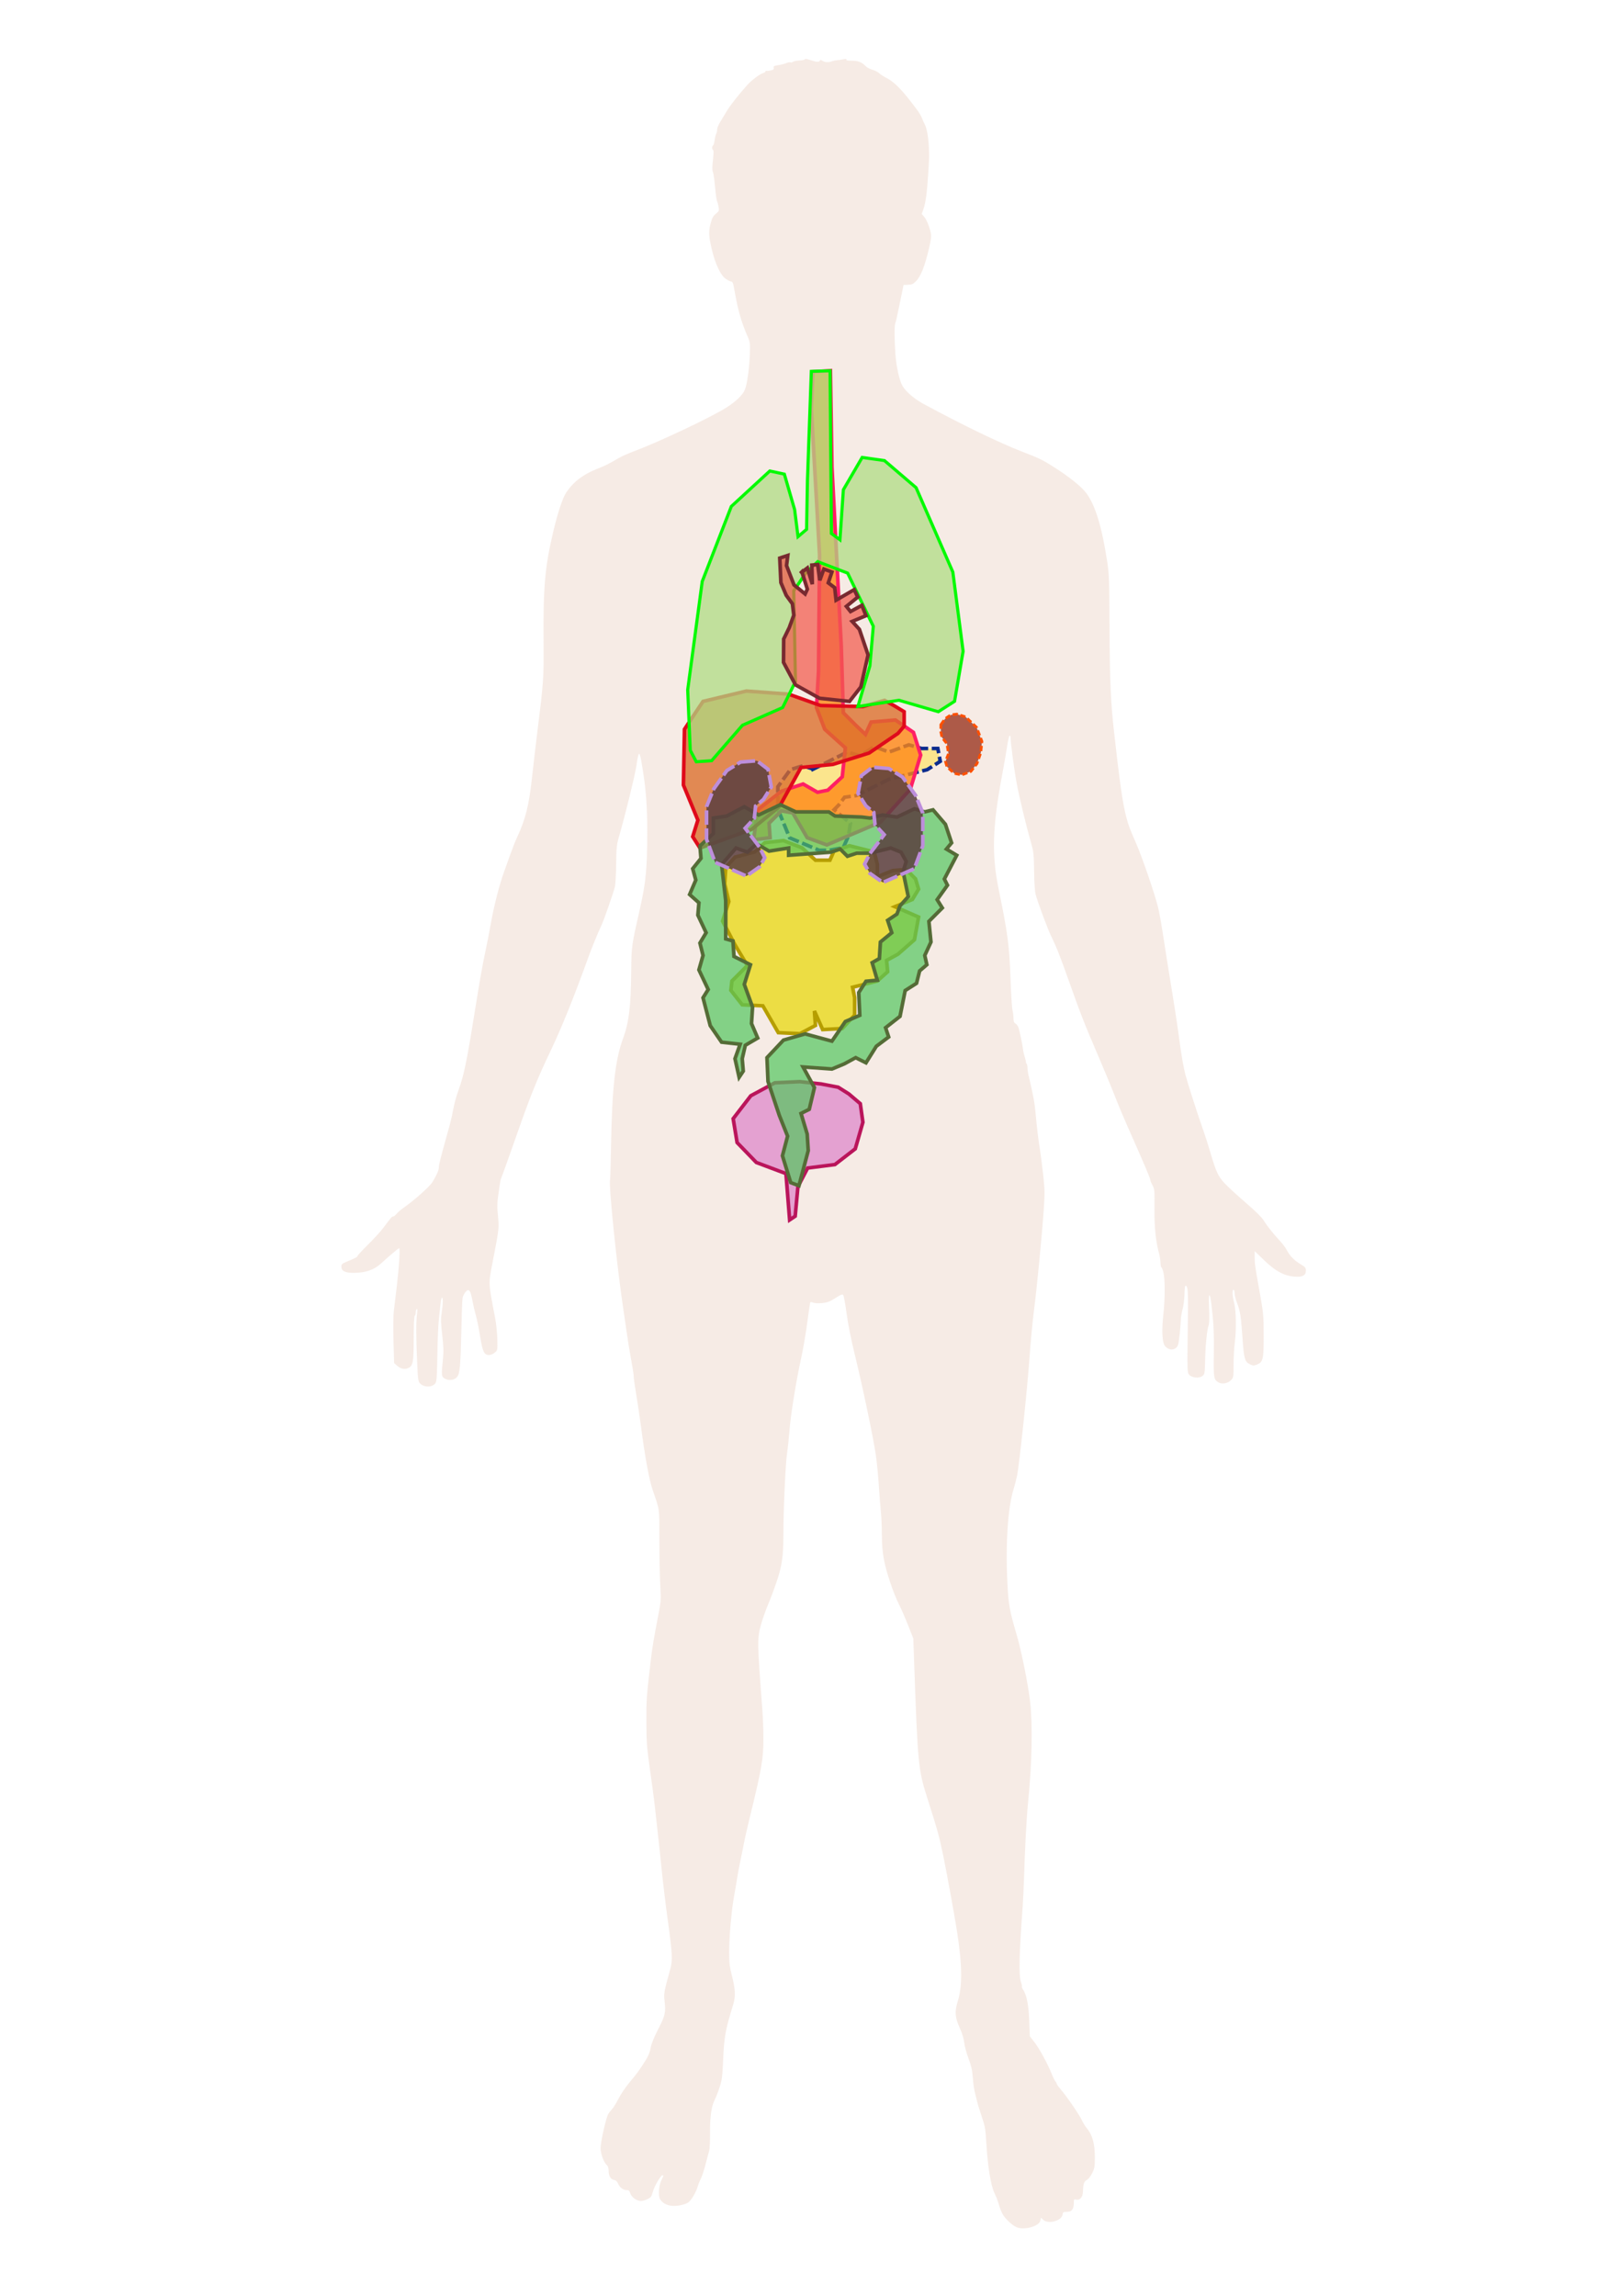 <?xml version="1.0" encoding="UTF-8" standalone="no"?>
<svg
        id="human"
   xmlns="http://www.w3.org/2000/svg"
   version="1.1"
   viewBox="0 0 210 297"
   height="297mm"
   width="210mm">
  <defs
     id="defs2" />
  <g
     id="layer1">
    <g
       transform="matrix(0.13,0,0,0.128,49.042,87.621)"
       id="layer1-2">
      <path
         id="path2180"
         d="m 634.5,1566.401 c -4.17,-1.87 -10.351,-7.609 -13.429,-12.468 -1.219,-1.925 -3.024,-6.425 -4.011,-10 -0.987,-3.575 -3.021,-8.975 -4.521,-12 -3.51,-7.08 -6.661,-26.549 -8.012,-49.5 -0.906,-15.394 -1.337,-17.992 -4.557,-27.5 -1.956,-5.775 -4.184,-13.2 -4.951,-16.5 -0.767,-3.3 -1.832,-7.8 -2.367,-10 -0.535,-2.2 -1.29,-8.275 -1.677,-13.5 -0.535,-7.221 -1.556,-11.78 -4.255,-19 -1.953,-5.225 -3.868,-12.425 -4.256,-16 -0.44,-4.054 -2.039,-9.461 -4.25,-14.367 -5.018,-11.139 -5.474,-16.996 -2.151,-27.633 4.758,-15.229 4.418,-37.487 -1.108,-72.5 -2.79,-17.675 -10.639,-61.249 -13.601,-75.5 -4.164,-20.034 -5.411,-24.591 -15.789,-57.658 -8.828,-28.132 -9.389,-34.027 -12.927,-135.842 l -0.869,-25 -5.244,-13.492 c -2.884,-7.42 -6.833,-16.645 -8.776,-20.5 -5.534,-10.983 -12.891,-33.074 -15.171,-45.556 -1.456,-7.97 -2.084,-15.587 -2.097,-25.416 -0.01,-7.72 -0.448,-18.085 -0.975,-23.035 -0.526,-4.95 -1.444,-16.875 -2.04,-26.5 -0.596,-9.625 -1.944,-23.575 -2.997,-31 -2.44,-17.207 -13.428,-70.411 -20.963,-101.5 -3.575,-14.751 -6.699,-30.676 -8.105,-41.323 -1.258,-9.528 -2.764,-17.952 -3.345,-18.721 -0.869,-1.15 -2.266,-0.616 -7.855,2.999 -5.478,3.543 -8.002,4.524 -13,5.052 -3.673,0.388 -7.338,0.219 -8.988,-0.414 -2.109,-0.81 -2.874,-0.769 -3.15,0.169 -0.201,0.681 -1.558,10.239 -3.017,21.239 -1.459,11 -4.19,26.975 -6.069,35.5 -4.714,21.384 -10.253,56.348 -11.445,72.249 -0.546,7.288 -1.655,17.751 -2.464,23.251 -1.526,10.378 -3.609,57.599 -3.617,82 -0.007,21.57 -1.305,31.072 -6.353,46.5 -2.429,7.425 -6.308,18 -8.619,23.5 -2.311,5.5 -5.502,14.617 -7.091,20.261 -4.088,14.513 -4.05,17.399 1.133,86.809 0.578,7.738 1.049,20.788 1.048,29 -0.004,20.89 -1.698,30.75 -14.071,81.931 -2.128,8.8 -4.615,20.05 -5.527,25 -0.912,4.95 -2.559,13.275 -3.659,18.5 -1.1,5.225 -2.377,12.2 -2.839,15.5 -0.461,3.3 -1.749,10.95 -2.861,17 -2.739,14.897 -5.113,41.75 -5.113,57.829 0,10.815 0.456,15.014 2.508,23.103 3.725,14.685 4.067,21.613 1.484,30.068 -7.676,25.122 -9.029,32.647 -9.98,55.5 -0.711,17.088 -1.147,20.551 -3.524,28 -1.492,4.675 -3.736,10.525 -4.986,13 -3.232,6.395 -4.697,17.293 -4.544,33.805 0.073,7.867 -0.308,15.742 -0.847,17.5 -0.539,1.758 -2.161,7.878 -3.605,13.602 -1.444,5.724 -3.543,12.207 -4.665,14.408 -1.123,2.2 -2.701,6.292 -3.508,9.093 -0.807,2.801 -3.065,7.454 -5.019,10.339 -3.021,4.463 -4.308,5.471 -8.614,6.75 -10.539,3.13 -19.176,1.283 -23.277,-4.976 -2.309,-3.523 -1.528,-14.441 1.449,-20.271 1.71,-3.349 1.866,-4.25 0.736,-4.25 -1.708,0 -7.951,10.835 -9.507,16.5 -0.604,2.2 -1.437,4.5 -1.849,5.111 -1.276,1.889 -7.003,4.389 -10.053,4.389 -4.136,0 -9.514,-3.923 -10.654,-7.771 -0.756,-2.553 -1.495,-3.228 -3.527,-3.228 -3.508,0 -6.955,-2.611 -8.579,-6.497 -0.949,-2.272 -2.202,-3.406 -4.205,-3.807 -3.373,-0.674 -5.231,-4.093 -5.231,-9.621 0,-2.353 -0.641,-4.36 -1.662,-5.203 -2.978,-2.459 -6.338,-11.581 -6.338,-17.204 0,-6.348 5.51,-31.156 7.7,-34.669 0.857,-1.375 2.598,-3.625 3.868,-5 1.27,-1.375 4.12,-6.1 6.332,-10.5 2.213,-4.4 7.179,-11.825 11.036,-16.5 7.487,-9.074 9.44,-11.794 15.8,-22 2.768,-4.442 4.381,-8.455 5.093,-12.672 0.699,-4.137 3.183,-10.401 7.533,-19 7.051,-13.938 7.696,-16.968 6.235,-29.328 -0.781,-6.608 -0.407,-8.625 5.92,-31.968 2.24,-8.263 1.846,-15.866 -2.461,-47.532 -2.169,-15.95 -4.894,-38.675 -6.056,-50.5 -1.161,-11.825 -2.972,-29.15 -4.024,-38.5 -1.052,-9.35 -2.4,-21.725 -2.994,-27.5 -0.594,-5.775 -2.699,-21.975 -4.677,-36 -3.251,-23.051 -3.606,-27.757 -3.701,-49 -0.102,-22.768 0.137,-26.153 4.479,-63.5 1.349,-11.602 3.247,-23.141 7.071,-43 3.007,-15.614 3.061,-16.398 2.213,-32.5 -0.478,-9.075 -0.869,-29.775 -0.869,-46 0,-32.279 0.537,-28.28 -6.643,-49.5 -3.534,-10.444 -7.704,-33.651 -11.907,-66.261 -1.116,-8.656 -3.136,-22.325 -4.489,-30.375 -1.354,-8.05 -2.461,-16.164 -2.461,-18.031 0,-1.867 -1.101,-9.231 -2.447,-16.364 -1.346,-7.133 -3.373,-19.719 -4.505,-27.969 -1.132,-8.25 -2.736,-19.5 -3.565,-25 -6.116,-40.586 -14.602,-124.901 -13.051,-129.667 0.239,-0.733 0.681,-16.183 0.983,-34.333 0.956,-57.464 4.161,-86.998 11.672,-107.58 6.163,-16.886 8.121,-33.046 8.415,-69.42 0.196,-24.299 0.332,-25.281 8.639,-62.5 5.952,-26.669 7.25,-40.325 7.315,-77 0.045,-25.583 -1.189,-42.945 -4.551,-64 -3.205,-20.072 -3.761,-20.356 -6.326,-3.223 -1.529,10.214 -10.424,47.019 -17.212,71.223 -2.398,8.549 -2.684,11.351 -2.857,28 -0.106,10.175 -0.696,20.525 -1.312,23 -1.592,6.397 -10.988,33.734 -13.233,38.5 -3.262,6.925 -9.645,22.666 -12.772,31.5 -13.89,39.235 -26.928,72.154 -37.427,94.5 -13.847,29.472 -20.412,45.926 -33.715,84.5 -8.51,24.677 -14.678,42.137 -16.075,45.5 -0.457,1.1 -1.065,4.025 -1.351,6.5 -0.286,2.475 -1.042,7.875 -1.679,12 -0.687,4.45 -0.874,10.55 -0.46,15 1.652,17.731 1.919,14.976 -5.004,51.5 -4.191,22.111 -4.293,19.872 2.559,56 1.043,5.5 2.023,15.099 2.177,21.332 0.28,11.323 0.278,11.334 -2.525,13.75 -1.56,1.345 -4.08,2.418 -5.677,2.418 -4.913,0 -6.5,-3.356 -8.928,-18.878 -1.2,-7.674 -3.055,-17.006 -4.122,-20.738 -1.067,-3.732 -2.665,-10.726 -3.55,-15.542 -1.946,-10.591 -3.607,-12.596 -6.955,-8.397 -1.266,1.587 -2.545,4.274 -2.843,5.971 -0.298,1.696 -0.822,15.684 -1.164,31.084 -0.869,39.076 -1.534,46.034 -4.699,49.199 -2.969,2.969 -8.486,3.364 -12.279,0.878 -2.862,-1.875 -2.983,-3.508 -1.423,-19.077 0.799,-7.976 0.66,-13.001 -0.687,-24.826 -1.396,-12.253 -1.486,-16.158 -0.521,-22.5 1.378,-9.055 1.496,-15.174 0.292,-15.174 -0.475,0 -1.127,2.812 -1.45,6.25 -0.323,3.438 -1.074,10.525 -1.669,15.75 -0.596,5.225 -1.261,21.343 -1.479,35.817 -0.324,21.507 -0.678,26.746 -1.934,28.663 -2.848,4.347 -11.488,4.47 -15.351,0.218 -1.78,-1.96 -2.09,-4.313 -2.856,-21.698 -1.076,-24.422 -1.121,-40.809 -0.131,-48.319 0.511,-3.876 0.427,-5.609 -0.25,-5.191 -0.559,0.346 -1.017,1.925 -1.017,3.51 0,1.585 -0.45,3.16 -1,3.5 -0.618,0.382 -1,9.021 -1,22.591 0,23.348 -0.692,27.603 -4.85,29.828 -3.641,1.949 -7.92,1.258 -11.385,-1.837 l -3.266,-2.918 -0.616,-22.332 c -0.339,-12.283 -0.217,-25.707 0.271,-29.832 0.488,-4.125 1.844,-15.6 3.013,-25.5 2.263,-19.169 3.446,-38.5 2.354,-38.5 -0.684,0 -10.742,8.634 -17.856,15.329 -7.152,6.73 -15.754,9.695 -27.964,9.638 -8.216,-0.038 -11.701,-1.942 -11.701,-6.393 0,-2.061 0.785,-2.94 3.75,-4.204 10.081,-4.295 12.25,-5.423 12.25,-6.366 0,-0.562 4.806,-5.851 10.679,-11.753 5.874,-5.902 12.656,-13.435 15.073,-16.741 7.761,-10.614 8.525,-11.51 9.825,-11.51 0.703,0 2.227,-1.206 3.387,-2.681 1.16,-1.474 4.066,-4.062 6.457,-5.75 10.818,-7.636 26.523,-21.796 29.18,-26.311 4.605,-7.824 6.398,-12.004 6.418,-14.96 0.017,-2.545 1.469,-8.508 7.012,-28.798 1.052,-3.85 2.826,-10.349 3.943,-14.442 1.117,-4.093 2.713,-11.376 3.548,-16.184 0.834,-4.808 3.049,-12.976 4.923,-18.151 5.441,-15.03 8.284,-28.861 16.079,-78.223 5.385,-34.098 8.275,-50.727 10.951,-63 1.319,-6.05 3.814,-19.1 5.545,-29 2.953,-16.895 8.593,-38.993 13.145,-51.5 1.101,-3.025 3.718,-10.45 5.816,-16.5 2.098,-6.05 5.161,-13.925 6.807,-17.5 8.603,-18.682 12.032,-32.808 15.172,-62.5 1.163,-11 3.221,-29 4.573,-40 6.837,-55.631 6.972,-57.559 6.702,-95.5 -0.392,-55.007 1.315,-75.017 9.384,-110 4.647,-20.146 9.61,-35.38 13.357,-40.995 7.163,-10.736 16.923,-18.216 31.11,-23.844 7.71,-3.058 11.108,-4.789 20.917,-10.653 3.025,-1.808 9.922,-4.933 15.327,-6.943 23.225,-8.639 78.087,-35.001 92.173,-44.291 9.653,-6.366 15.85,-12.474 18.086,-17.825 2.169,-5.192 4.419,-21.184 4.929,-35.043 0.448,-12.151 0.36,-12.862 -2.379,-19.261 -6.048,-14.131 -9.339,-25.761 -12.586,-44.476 -1.665,-9.595 -2.055,-10.668 -3.877,-10.668 -0.665,0 -2.942,-1.178 -5.061,-2.618 -5.121,-3.48 -10.522,-15.108 -14.004,-30.151 -2.989,-12.912 -3.205,-17.843 -1.132,-25.801 1.561,-5.992 2.598,-7.759 6.34,-10.798 2.001,-1.625 2.224,-2.445 1.634,-6.007 -0.376,-2.269 -1.079,-4.88 -1.563,-5.802 -0.484,-0.923 -1.369,-7.448 -1.967,-14.5 -0.598,-7.052 -1.565,-13.816 -2.149,-15.029 -0.753,-1.564 -0.738,-5.058 0.053,-12 0.713,-6.262 0.766,-9.914 0.146,-10.127 -1.244,-0.427 -1.264,-3.867 -0.028,-4.631 0.518,-0.32 1.216,-2.709 1.551,-5.309 0.335,-2.6 1.036,-5.508 1.558,-6.463 0.522,-0.955 0.949,-2.93 0.949,-4.389 0,-1.459 1.427,-4.953 3.171,-7.764 1.744,-2.811 4.62,-7.654 6.391,-10.763 2.951,-5.18 11.622,-16.397 20.349,-26.326 4.257,-4.843 12.77,-11.381 15.839,-12.164 1.238,-0.316 2.25,-0.995 2.25,-1.51 0,-0.514 0.562,-0.831 1.25,-0.703 0.688,0.128 2.664,-0.102 4.392,-0.512 2.42,-0.573 3.03,-1.174 2.653,-2.613 -0.411,-1.57 0.282,-1.984 4.342,-2.593 2.657,-0.398 6.32,-1.347 8.141,-2.108 1.821,-0.761 3.761,-1.105 4.31,-0.765 0.55,0.34 1.629,0.096 2.398,-0.542 0.769,-0.638 3.562,-1.228 6.206,-1.311 2.644,-0.083 5.129,-0.611 5.521,-1.174 0.469,-0.674 2.392,-0.427 5.634,0.724 5.786,2.055 8.828,2.223 9.396,0.519 0.304,-0.913 1.047,-0.811 2.892,0.398 2.346,1.537 6.175,1.56 9.865,0.059 0.825,-0.336 2.85,-0.721 4.5,-0.855 1.65,-0.135 4.526,-0.559 6.392,-0.943 2.33,-0.479 3.183,-0.359 2.723,0.384 -0.452,0.731 1.253,1.073 5.252,1.054 6.347,-0.03 10.19,1.481 13.855,5.45 1.222,1.324 4.256,2.976 6.741,3.672 2.485,0.696 5.535,2.273 6.777,3.506 1.242,1.232 4.509,3.392 7.259,4.8 8.302,4.25 15.975,12.39 30.828,32.704 1.81,2.475 3.866,6.075 4.57,8 0.704,1.925 1.938,4.733 2.742,6.24 2.008,3.764 3.59,12.619 4.066,22.76 0.479,10.201 0.51,8.892 -0.645,27.5 -1.175,18.931 -2.566,29.338 -4.737,35.451 l -1.707,4.806 2.665,3.168 c 2.87,3.411 6.718,14.431 6.718,19.241 0,5.091 -4.876,24.967 -8.26,33.666 -2.033,5.228 -4.513,9.604 -6.657,11.75 -3.426,3.429 -4.061,3.684 -9.545,3.837 l -2.962,0.083 -2.848,14 c -4.191,20.603 -4.437,21.725 -5.485,25 -0.945,2.952 -0.837,16.496 0.254,31.784 0.837,11.74 4.067,26.297 6.911,31.15 3.571,6.093 11.902,13.348 21.153,18.419 38.74,21.239 75.479,39.287 97.939,48.113 17.826,7.005 20.926,8.56 33.5,16.803 14.465,9.482 25.846,18.892 30.47,25.191 8.838,12.039 15.268,33.276 20.604,68.041 2.064,13.452 2.243,18.401 2.467,68.5 0.232,51.664 1.208,74.735 4.392,103.747 5.673,51.692 8.72,73.311 12.227,86.753 2.468,9.459 2.897,10.624 9.92,27 6.192,14.436 18.513,51.002 21.904,65 1.132,4.675 3.42,17.725 5.084,29 1.664,11.275 4.787,31.3 6.94,44.5 3.924,24.059 7.086,45.046 9.04,60 2.036,15.583 4.144,27.857 6.077,35.381 2.224,8.658 12.352,40.654 17.605,55.619 1.931,5.5 4.989,15.175 6.796,21.5 5.873,20.559 8.156,25.587 14.894,32.791 3.344,3.576 12.764,12.343 20.932,19.483 9.158,8.005 15.867,14.709 17.5,17.488 3.174,5.4 9.771,13.867 16.218,20.812 2.59,2.79 5.662,6.94 6.826,9.222 3.066,6.011 7.329,10.491 13.597,14.289 4.871,2.952 5.508,3.715 5.508,6.604 0,4.969 -3.355,6.718 -11.619,6.054 -10.164,-0.816 -18.832,-5.619 -30.131,-16.694 l -9.25,-9.067 v 6.144 c 0,6.471 0.426,9.538 4.567,32.875 4.211,23.731 4.392,25.648 4.413,46.782 0.023,23.45 -0.631,26.338 -6.521,28.799 -3.301,1.379 -3.93,1.355 -7.286,-0.286 -4.916,-2.404 -5.8,-5.483 -7.15,-24.935 -1.674,-24.112 -2.315,-28.342 -5.64,-37.23 -1.311,-3.503 -2.383,-7.89 -2.383,-9.75 0,-1.859 -0.45,-3.381 -1,-3.381 -1.488,0 -1.211,6.399 0.577,13.296 2.002,7.726 2.328,27.059 0.673,39.914 -0.688,5.341 -1.25,15.513 -1.25,22.604 0,12.211 -0.127,13.03 -2.391,15.474 -3.126,3.373 -9.019,4.523 -12.51,2.442 -4.809,-2.868 -5.093,-4.555 -4.755,-28.23 0.308,-21.507 -0.168,-31.824 -2.303,-49.957 -1.736,-14.742 -3.184,-12.931 -2.422,3.029 0.447,9.365 0.299,15.169 -0.446,17.475 -1.696,5.25 -3.14,19.893 -3.485,35.34 -0.297,13.317 -0.41,13.969 -2.737,15.853 -3.221,2.609 -10.595,1.801 -13.287,-1.455 -1.738,-2.103 -1.806,-4.484 -1.268,-44.673 0.552,-41.277 0.351,-45.113 -2.367,-45.113 -0.4,0 -0.799,3.89 -0.888,8.646 -0.089,4.755 -0.9,11.393 -1.802,14.75 -0.902,3.357 -1.729,8.354 -1.837,11.104 -0.328,8.377 -1.643,20.792 -2.612,24.657 -1.549,6.179 -9.123,7.09 -13.228,1.592 -2.73,-3.656 -3.297,-15.469 -1.524,-31.749 1.744,-16.017 1.747,-35.952 0.007,-42.748 -0.739,-2.886 -1.637,-5.067 -1.995,-4.846 -0.358,0.221 -0.746,-1.804 -0.862,-4.5 -0.116,-2.696 -0.669,-6.604 -1.23,-8.685 -3.508,-13.026 -4.989,-27.411 -4.777,-46.377 0.206,-18.367 0.103,-19.558 -2.033,-23.555 -1.238,-2.316 -2.25,-4.888 -2.25,-5.717 0,-1.468 -7.082,-18.334 -22.34,-53.204 -4.123,-9.422 -9.963,-23.597 -12.977,-31.5 -3.014,-7.903 -10.516,-26.294 -16.671,-40.869 -13.971,-33.084 -16.61,-39.924 -28.551,-74 -9.582,-27.343 -12.397,-34.575 -18.298,-47 -3.446,-7.257 -13.132,-33.779 -15.156,-41.5 -0.804,-3.066 -1.394,-12.154 -1.525,-23.5 -0.192,-16.568 -0.492,-19.492 -2.866,-28 -5.565,-19.942 -11.754,-46.037 -14.577,-61.462 -2.43,-13.276 -6.039,-40.868 -6.039,-46.167 0,-0.754 -0.396,-1.371 -0.881,-1.371 -0.484,0 -1.637,5.062 -2.56,11.25 -0.924,6.188 -3.183,19.35 -5.02,29.25 -9.516,51.277 -10.362,79.919 -3.382,114.5 9.261,45.884 10.654,56.607 11.885,91.5 0.524,14.85 1.393,28.8 1.932,31 0.539,2.2 0.99,5.897 1.003,8.215 0.017,3.072 0.529,4.485 1.887,5.212 1.024,0.548 2.345,2.252 2.933,3.785 1.128,2.936 4.169,17.684 4.7,22.788 0.172,1.65 0.986,5.138 1.81,7.75 0.824,2.612 1.262,4.75 0.974,4.75 -0.288,0 -0.031,0.594 0.572,1.321 0.603,0.727 1.067,2.639 1.031,4.25 -0.036,1.611 0.462,5.179 1.105,7.929 4.657,19.905 6.041,27.514 7.003,38.5 1.252,14.291 2.621,25.79 4.526,38 0.729,4.675 2.107,15.685 3.062,24.466 1.524,14.018 1.589,18.167 0.531,34 -1.769,26.467 -6.781,79.153 -9.659,101.534 -1.379,10.725 -3.38,32.1 -4.447,47.5 -2.274,32.832 -10.264,109.841 -12.51,120.564 -0.856,4.09 -2.396,10.136 -3.421,13.436 -5.721,18.411 -8.132,55.6 -6.158,95 1.115,22.257 2.017,27.328 9.422,53 4.528,15.699 11.199,49.484 13.13,66.5 2.695,23.751 1.938,62.869 -1.975,102 -1.516,15.167 -3.159,46.276 -4.012,76 -0.276,9.625 -0.957,23.8 -1.512,31.5 -3.399,47.111 -3.829,67.806 -1.543,74.284 0.783,2.219 1.197,4.262 0.92,4.539 -0.277,0.277 0.269,1.682 1.212,3.123 3.548,5.415 5.502,15.542 6.089,31.555 l 0.568,15.5 4.609,6 c 4.838,6.3 13.161,21.83 17.147,32 1.294,3.3 2.955,6.71 3.692,7.579 0.737,0.868 1.339,1.996 1.339,2.507 0,0.511 2.061,3.4 4.581,6.421 6.245,7.489 18.239,25.331 20.568,30.596 1.048,2.369 2.955,5.565 4.237,7.102 6.108,7.319 8.597,16.117 8.57,30.294 -0.018,9.386 -0.309,11.084 -2.738,16 -1.557,3.151 -3.786,6.017 -5.218,6.711 -2.737,1.326 -3.699,4.184 -3.882,11.539 -0.144,5.802 -2.935,9.264 -6.705,8.318 -2.271,-0.57 -2.413,-0.352 -2.413,3.691 0,6.058 -2.146,8.742 -6.99,8.742 -3.474,0 -3.91,0.282 -4.193,2.718 -0.739,6.351 -14.283,10.011 -19.367,5.234 l -2.18,-2.048 -0.587,2.936 c -1.155,5.776 -16.195,9.986 -23.682,6.628 z"
         style="opacity:0.86;fill:#e0b8a3;fill-opacity:0.325" />
      <path
         id="path4681"
         stroke-miterlimit="3.9"
         d="m 430.028,93.881 36.048,-18.32 12.611,3.669 14.409,-9.154 14.421,5.485 19.816,-7.313 12.611,3.657 h 16.22 l 2.446,13.018 -13.043,8.459 -38.05,9.666 -32.439,16.492 -11.712,1.646 -5.85,7.947 -4.555,4.632 16.268,13.895 -1.954,12.579 -5.203,11.921 -13.666,2.645 h -10.43 l -29.298,-12.579 -11.724,-29.132 v -22.501 l 12.372,-17.211 12.372,-3.974 10.429,3.303 z"
         style="fill:#ffdf40;fill-opacity:0.529;stroke:#0c2c8e;stroke-width:3.626;stroke-miterlimit:3.9;stroke-dasharray:10.879, 3.626" />
      <path
         d="m 449.304,-309.953 1.498,97.366 9.231,180.568 2.062,67.832 12.312,12.53 9.758,9.386 5.634,-12.518 24.132,-2.084 17.958,12.518 7.193,22.964 -10.274,34.446 -29.766,33.398 -53.37,22.952 -19.504,-7.301 -14.374,-25.048 -11.293,-2.084 -12.312,12.518 1.019,14.627 -16.423,2.072 4.112,-30.265 23.616,-18.783 21.542,-7.313 14.386,8.362 10.25,-2.097 14.386,-13.566 3.069,-29.217 -20.523,-18.795 -8.212,-21.916 2.038,-36.53 1.031,-117.928 -8.212,-148.218 1.582,-36.738 z"
         stroke-miterlimit="3.9"
         id="path4745"
         style="fill:#ff8716;fill-opacity:0.798;stroke:#ff1f64;stroke-width:3.626;stroke-miterlimit:3.9" />
      <path
         d="m 512.385,28.511 10.274,6.265 v 14.615 l -6.162,7.301 -28.747,19.831 -35.916,11.482 -31.828,3.133 -21.554,39.651 -27.716,22.964 -51.32,18.783 -7.193,-11.482 5.143,-16.699 -14.386,-35.47 1.031,-56.374 18.485,-28.169 43.109,-10.446 42.078,3.133 31.828,11.482 42.078,1.048 21.566,-6.265 z"
         stroke-miterlimit="3.9"
         id="path5194"
         style="fill:#dc6d2a;fill-opacity:0.774;stroke:#df0b1b;stroke-width:3.626;stroke-miterlimit:3.9" />
      <path
         d="m 448.953,-309.819 1.292,164.487 8.511,6.323 3.41,-50.556 18.721,-32.659 22.142,3.161 31.497,27.382 36.608,85.318 10.211,80.054 -8.511,50.556 -16.176,10.53 -39.163,-11.587 -40.863,6.323 11.921,-41.085 3.4,-40.015 -25.532,-53.718 -29.797,-11.587 -11.921,11.587 -11.921,17.898 1.71,91.641 -12.776,26.324 -40.008,17.91 -30.652,35.808 -15.321,1.058 -5.965,-11.587 -2.545,-61.086 14.466,-109.539 28.952,-75.835 38.308,-35.82 14.466,3.161 10.221,35.82 3.4,27.382 8.521,-7.38 0.845,-49.499 3.868,-110.203 z"
         stroke-miterlimit="3.9"
         id="path5228"
         style="fill:#aedd84;fill-opacity:0.739;stroke:#00fa00;stroke-width:3.119;stroke-miterlimit:3.9" />
      <path
         d="m 468.257,170.245 24.635,6.265 3.069,12.53 v 12.518 l 15.405,-6.253 13.343,-1.048 9.231,9.386 3.093,10.446 -6.162,10.434 -17.454,7.313 23.616,10.434 -4.112,22.952 -16.423,14.627 -11.293,6.253 1.031,11.482 -10.274,9.386 -24.635,6.265 2.062,10.434 v 17.747 l -12.324,13.566 -19.504,1.048 -8.212,-18.783 1.031,14.602 -15.405,8.349 -21.554,-1.036 -15.392,-27.145 -20.535,-1.036 -11.281,-14.615 1.019,-9.386 15.404,-15.663 -12.324,-20.868 -12.312,-24.012 6.15,-19.831 -4.1,-17.735 1.019,-16.699 9.243,-10.446 19.504,-5.217 10.262,-9.385 18.473,-2.097 18.485,7.313 13.343,12.518 h 14.374 l 4.1,-9.386 z"
         stroke-miterlimit="3.9"
         id="path8590"
         style="fill:#ecdd44;stroke:#b69e00;stroke-width:3.626;stroke-miterlimit:3.9" />
      <path
         d="m 412.825,-62.797 -4.531,12.64 -5.514,11.445 -0.096,11.823 -0.084,11.823 11.892,22.672 24,13.603 29.766,3.133 11.293,-14.627 7.193,-32.35 -8.631,-25.841 -7.193,-8.02 13.762,-5.79 -4.1,-10.446 -11.293,6.265 -4.112,-5.217 11.293,-9.386 -3.5,-7.533 -18.054,10.653 -1.379,-12.628 -6.378,-4.9 3.62,-10.97 -8.032,-2.986 -4.04,11.409 -2.098,-15.943 -5.838,0.536 0.503,19.332 -4.915,-16.419 -7.037,5.522 1.57,-1.585 5.442,17.491 -2.218,4.876 -11.101,-9.191 -7.409,-19.49 1.235,-10.275 -7.996,2.682 1.151,24.805 5.299,12.798 6.15,8.593 z"
         stroke-miterlimit="3.9"
         id="path8642"
         style="fill:#f15c50;fill-opacity:0.732;stroke:#782a30;stroke-width:3.626;stroke-miterlimit:3.9" />
      <path
         d="m 440.038,410.977 -21.339,-2.316 -24.743,1.158 -11.976,6.558 -11.964,6.545 -17.538,23.159 3.932,24.159 19.133,20.1 29.466,11.238 3.68,46.806 5.514,-3.742 2.721,-29.778 9.674,-18.905 27.129,-3.498 20.284,-15.919 7.588,-26.84 -2.601,-18.795 -11.389,-9.849 -10.609,-6.789 z"
         stroke-miterlimit="3.9"
         id="path8666"
         style="fill:#dd81c9;fill-opacity:0.697;stroke:#ba155b;stroke-width:3.626;stroke-miterlimit:3.9" />
      <path
         d="m 426.168,461.647 1.031,16.699 -9.243,35.47 -8.212,-3.12 -8.212,-27.133 5.131,-19.831 -8.212,-20.88 -11.293,-34.434 -1.019,-24.012 16.423,-17.735 21.554,-6.265 26.685,7.313 13.343,-19.844 14.374,-6.253 -1.031,-22.964 7.193,-11.482 11.281,-1.048 -5.131,-17.735 7.193,-4.181 1.019,-16.699 11.293,-9.386 -4.1,-12.53 9.231,-6.265 3.081,-8.349 8.212,-9.385 -5.131,-25.048 3.081,-10.446 -5.131,-9.386 -10.262,-4.181 -20.535,5.217 H 475.438 l -9.231,3.133 -7.193,-7.301 -9.231,3.133 -42.09,3.133 v -7.313 l -19.504,3.133 -12.324,-7.313 -9.231,8.362 -11.293,-4.181 -14.374,16.699 4.1,36.53 v 38.615 l 7.193,2.096 1.019,15.651 16.423,8.349 -6.15,19.831 8.212,22.964 -1.031,16.699 6.162,14.602 -12.324,7.313 -3.081,13.566 1.031,12.53 -4.1,6.253 -4.112,-18.783 5.131,-14.615 -18.473,-2.084 -11.293,-16.699 -7.193,-28.181 5.143,-8.349 -9.231,-19.831 4.1,-14.615 -3.081,-12.518 6.162,-10.434 -8.212,-17.747 1.019,-12.518 -9.231,-8.349 6.15,-14.627 -3.081,-11.47 8.212,-10.434 -1.019,-12.53 13.343,-12.518 v -15.663 l 13.343,-2.084 17.454,-9.386 14.362,8.337 21.566,-10.434 15.393,7.313 h 32.847 l 6.162,4.169 26.685,1.048 8.212,1.036 12.324,-3.133 14.362,2.096 17.454,-8.349 10.262,3.12 8.212,-2.072 12.324,14.602 6.162,18.783 -5.143,6.265 10.274,6.265 -12.324,24.012 3.081,6.253 -10.262,14.615 5.131,8.349 -13.343,13.566 2.05,20.868 -6.162,13.566 2.062,9.398 -7.193,6.265 -3.081,12.518 -11.293,7.313 -5.131,26.084 -14.374,11.482 3.081,9.385 -12.312,9.398 -10.262,16.699 -10.274,-5.217 -11.293,6.265 -12.312,5.217 -28.747,-2.084 11.293,20.88 -5.131,21.916 -8.212,4.169 z"
         stroke-miterlimit="3.9"
         id="path8736"
         style="fill:#52c65e;fill-opacity:0.697;stroke:#556c37;stroke-width:3.626;stroke-miterlimit:3.9" />
      <path
         d="m 359.838,85.653 16.28,-1.316 11.077,8.605 3.249,17.869 -7.816,12.579 -7.804,6.619 -1.307,12.579 -9.111,9.934 14.326,19.198 5.203,10.604 -5.203,9.264 -13.031,9.264 -31.253,-13.895 -8.463,-23.183 V 130.679 l 7.169,-17.881 13.019,-18.527 z m 147.536,6.521 -16.28,-1.329 -11.065,8.605 -3.261,17.881 7.816,12.579 7.816,6.619 1.295,12.579 9.111,9.934 -14.314,19.198 -5.215,10.592 5.215,9.264 13.019,9.264 31.253,-13.895 8.463,-23.171 V 137.188 L 534.071,119.319 521.04,100.78 Z"
         stroke-miterlimit="3.9"
         id="path8932"
         style="fill:#5b3f3f;fill-opacity:0.856;stroke:#bd8edb;stroke-width:3.626;stroke-miterlimit:3.9;stroke-dasharray:14.506, 3.626" />
      <g
         transform="matrix(10.95,0,0,11.387,192.257,-166.911)"
         id="layer1-0">
        <path
           style="fill:#942914;fill-opacity:0.743;stroke:#fc5000;stroke-width:0.24;stroke-miterlimit:3.9;stroke-dasharray:0.479, 0.24"
           d="m 33.51,18.86 0.38,-0.519 0.519,-0.346 0.553,-0.069 0.796,0.242 1.002,0.934 0.485,1.245 -0.104,1.002 -0.346,0.969 -0.553,0.691 -0.83,0.311 -0.692,-0.138 -0.657,-0.588 -0.138,-0.467 0.277,-0.674 -0.139,-0.899 -0.45,-0.553 -0.103,-0.484 z"
           stroke-miterlimit="3.9"
           id="path32181" />
      </g>
    </g>
  </g>
</svg>
